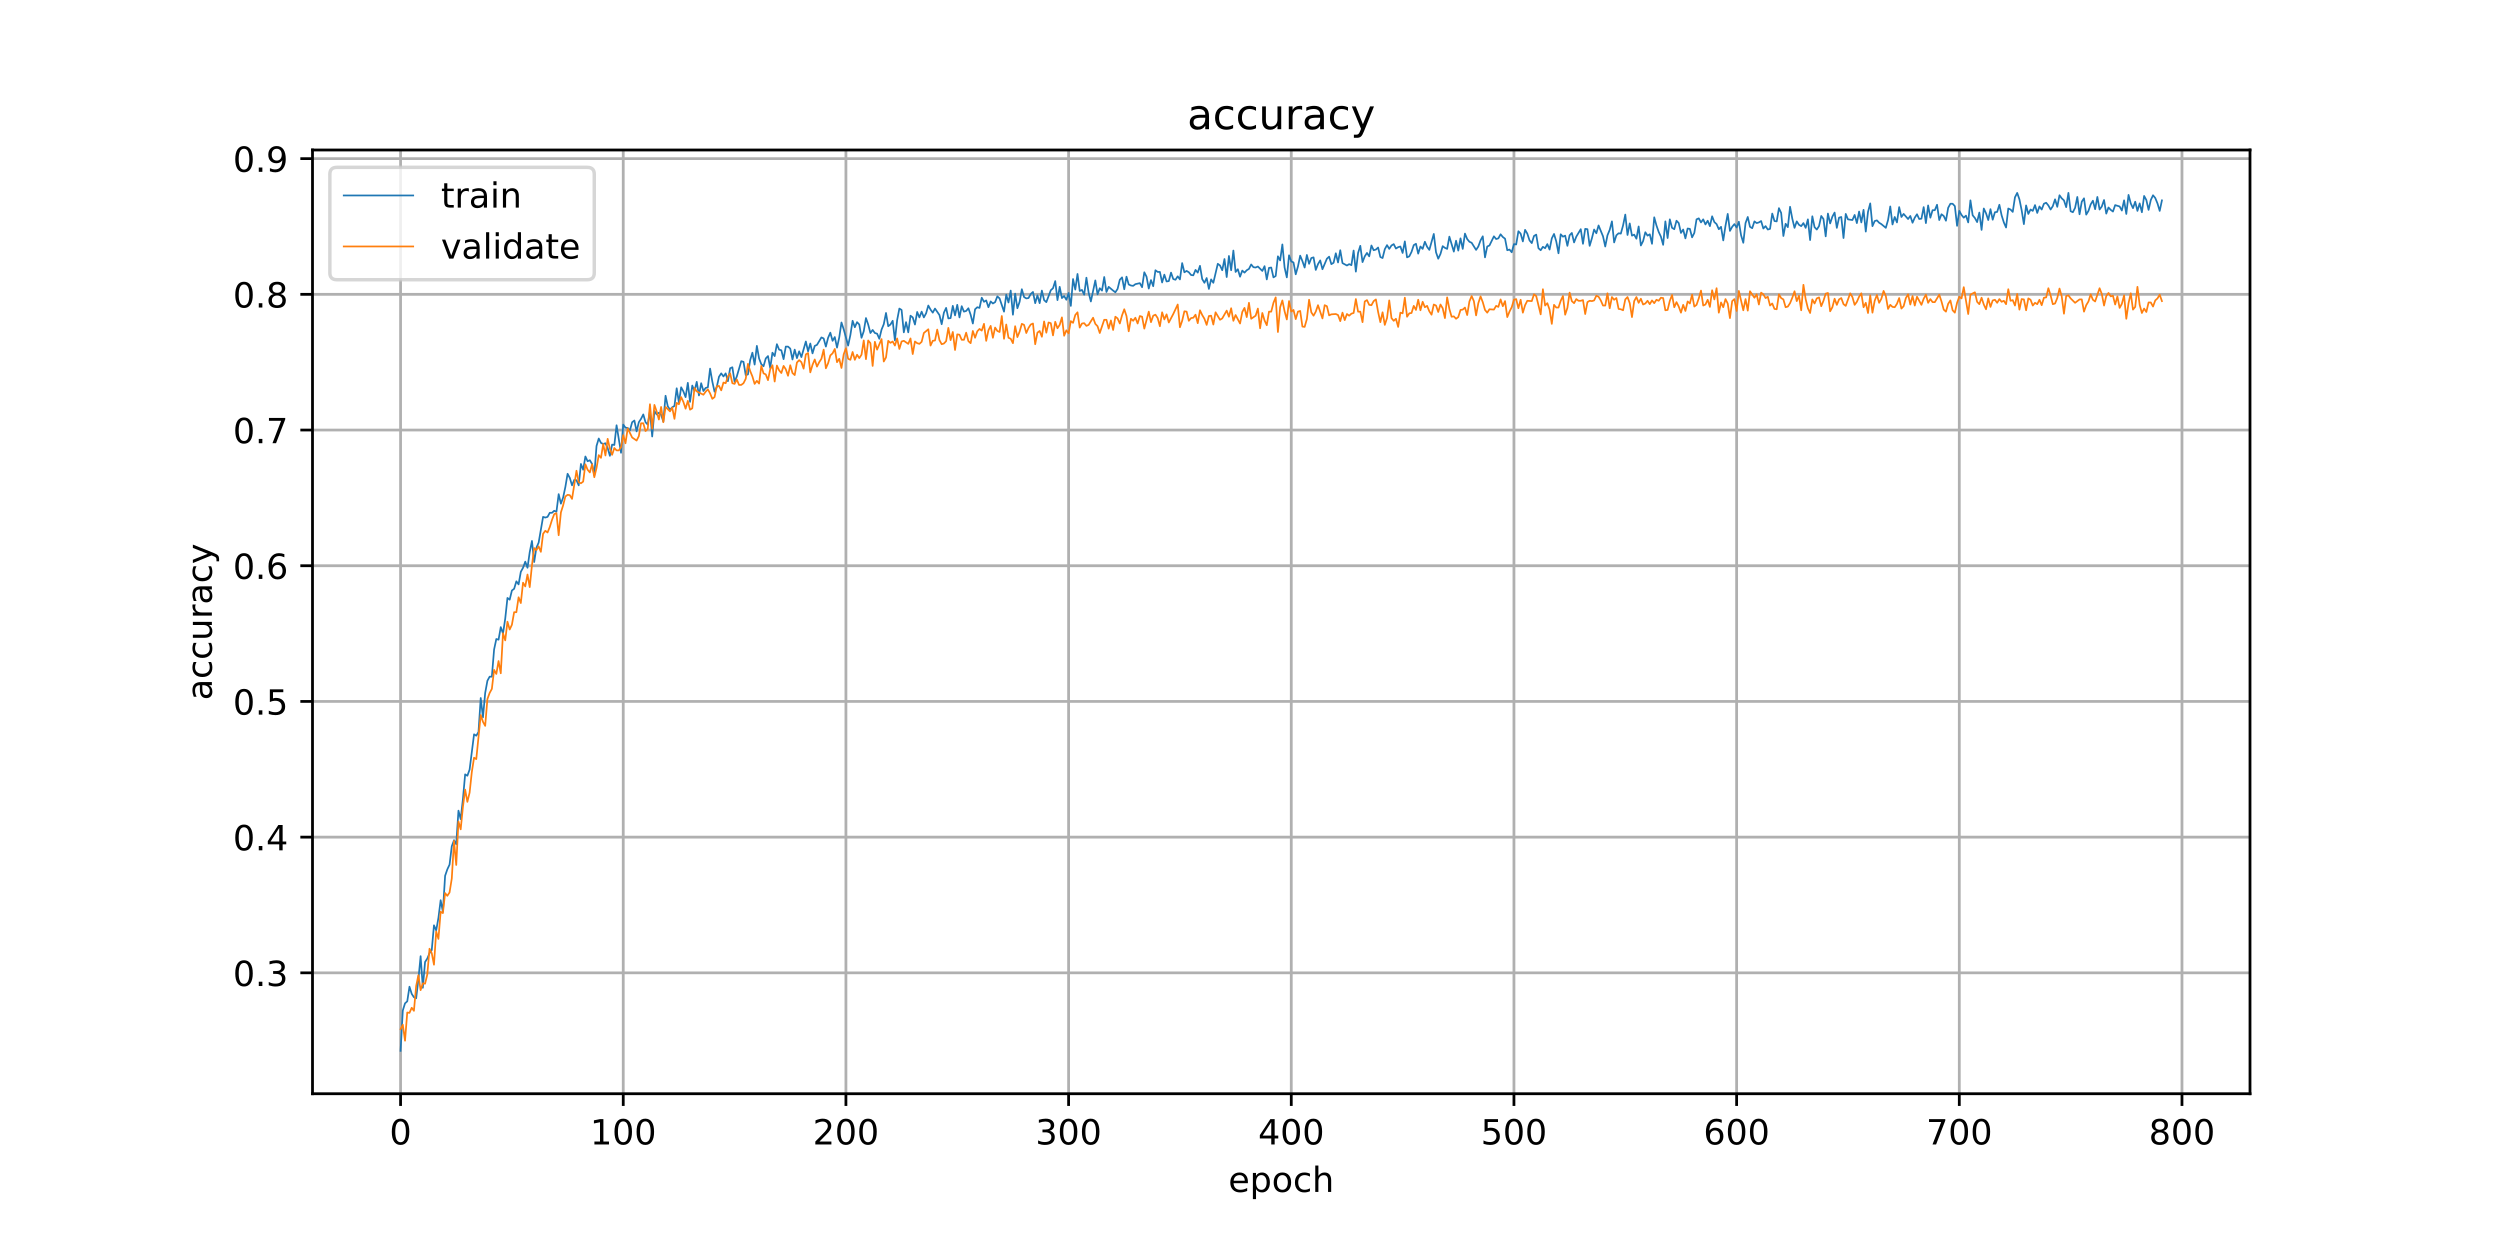 <?xml version="1.0" encoding="utf-8" standalone="no"?>
<!DOCTYPE svg PUBLIC "-//W3C//DTD SVG 1.1//EN"
  "http://www.w3.org/Graphics/SVG/1.1/DTD/svg11.dtd">
<!-- Created with matplotlib (https://matplotlib.org/) -->
<svg height="360pt" version="1.1" viewBox="0 0 720 360" width="720pt" xmlns="http://www.w3.org/2000/svg" xmlns:xlink="http://www.w3.org/1999/xlink">
 <defs>
  <style type="text/css">
*{stroke-linecap:butt;stroke-linejoin:round;}
  </style>
 </defs>
 <g id="figure_1">
  <g id="patch_1">
   <path d="M 0 360 
L 720 360 
L 720 0 
L 0 0 
z
" style="fill:#ffffff;"/>
  </g>
  <g id="axes_1">
   <g id="patch_2">
    <path d="M 90 315 
L 648 315 
L 648 43.2 
L 90 43.2 
z
" style="fill:#ffffff;"/>
   </g>
   <g id="matplotlib.axis_1">
    <g id="xtick_1">
     <g id="line2d_1">
      <path clip-path="url(#pdbae682cb2)" d="M 115.364 315 
L 115.364 43.2 
" style="fill:none;stroke:#b0b0b0;stroke-linecap:square;stroke-width:0.8;"/>
     </g>
     <g id="line2d_2">
      <defs>
       <path d="M 0 0 
L 0 3.5 
" id="m7dc20c7deb" style="stroke:#000000;stroke-width:0.8;"/>
      </defs>
      <g>
       <use style="stroke:#000000;stroke-width:0.8;" x="115.364" xlink:href="#m7dc20c7deb" y="315"/>
      </g>
     </g>
     <g id="text_1">
      <!-- 0 -->
      <defs>
       <path d="M 31.781 66.406 
Q 24.172 66.406 20.328 58.906 
Q 16.5 51.422 16.5 36.375 
Q 16.5 21.391 20.328 13.891 
Q 24.172 6.391 31.781 6.391 
Q 39.453 6.391 43.281 13.891 
Q 47.125 21.391 47.125 36.375 
Q 47.125 51.422 43.281 58.906 
Q 39.453 66.406 31.781 66.406 
z
M 31.781 74.219 
Q 44.047 74.219 50.516 64.516 
Q 56.984 54.828 56.984 36.375 
Q 56.984 17.969 50.516 8.266 
Q 44.047 -1.422 31.781 -1.422 
Q 19.531 -1.422 13.062 8.266 
Q 6.594 17.969 6.594 36.375 
Q 6.594 54.828 13.062 64.516 
Q 19.531 74.219 31.781 74.219 
z
" id="DejaVuSans-48"/>
      </defs>
      <g transform="translate(112.182 329.598)scale(0.1 -0.1)">
       <use xlink:href="#DejaVuSans-48"/>
      </g>
     </g>
    </g>
    <g id="xtick_2">
     <g id="line2d_3">
      <path clip-path="url(#pdbae682cb2)" d="M 179.494 315 
L 179.494 43.2 
" style="fill:none;stroke:#b0b0b0;stroke-linecap:square;stroke-width:0.8;"/>
     </g>
     <g id="line2d_4">
      <g>
       <use style="stroke:#000000;stroke-width:0.8;" x="179.494" xlink:href="#m7dc20c7deb" y="315"/>
      </g>
     </g>
     <g id="text_2">
      <!-- 100 -->
      <defs>
       <path d="M 12.406 8.297 
L 28.516 8.297 
L 28.516 63.922 
L 10.984 60.406 
L 10.984 69.391 
L 28.422 72.906 
L 38.281 72.906 
L 38.281 8.297 
L 54.391 8.297 
L 54.391 0 
L 12.406 0 
z
" id="DejaVuSans-49"/>
      </defs>
      <g transform="translate(169.95 329.598)scale(0.1 -0.1)">
       <use xlink:href="#DejaVuSans-49"/>
       <use x="63.623" xlink:href="#DejaVuSans-48"/>
       <use x="127.246" xlink:href="#DejaVuSans-48"/>
      </g>
     </g>
    </g>
    <g id="xtick_3">
     <g id="line2d_5">
      <path clip-path="url(#pdbae682cb2)" d="M 243.625 315 
L 243.625 43.2 
" style="fill:none;stroke:#b0b0b0;stroke-linecap:square;stroke-width:0.8;"/>
     </g>
     <g id="line2d_6">
      <g>
       <use style="stroke:#000000;stroke-width:0.8;" x="243.625" xlink:href="#m7dc20c7deb" y="315"/>
      </g>
     </g>
     <g id="text_3">
      <!-- 200 -->
      <defs>
       <path d="M 19.188 8.297 
L 53.609 8.297 
L 53.609 0 
L 7.328 0 
L 7.328 8.297 
Q 12.938 14.109 22.625 23.891 
Q 32.328 33.688 34.812 36.531 
Q 39.547 41.844 41.422 45.531 
Q 43.312 49.219 43.312 52.781 
Q 43.312 58.594 39.234 62.25 
Q 35.156 65.922 28.609 65.922 
Q 23.969 65.922 18.812 64.312 
Q 13.672 62.703 7.812 59.422 
L 7.812 69.391 
Q 13.766 71.781 18.938 73 
Q 24.125 74.219 28.422 74.219 
Q 39.75 74.219 46.484 68.547 
Q 53.219 62.891 53.219 53.422 
Q 53.219 48.922 51.531 44.891 
Q 49.859 40.875 45.406 35.406 
Q 44.188 33.984 37.641 27.219 
Q 31.109 20.453 19.188 8.297 
z
" id="DejaVuSans-50"/>
      </defs>
      <g transform="translate(234.081 329.598)scale(0.1 -0.1)">
       <use xlink:href="#DejaVuSans-50"/>
       <use x="63.623" xlink:href="#DejaVuSans-48"/>
       <use x="127.246" xlink:href="#DejaVuSans-48"/>
      </g>
     </g>
    </g>
    <g id="xtick_4">
     <g id="line2d_7">
      <path clip-path="url(#pdbae682cb2)" d="M 307.755 315 
L 307.755 43.2 
" style="fill:none;stroke:#b0b0b0;stroke-linecap:square;stroke-width:0.8;"/>
     </g>
     <g id="line2d_8">
      <g>
       <use style="stroke:#000000;stroke-width:0.8;" x="307.755" xlink:href="#m7dc20c7deb" y="315"/>
      </g>
     </g>
     <g id="text_4">
      <!-- 300 -->
      <defs>
       <path d="M 40.578 39.312 
Q 47.656 37.797 51.625 33 
Q 55.609 28.219 55.609 21.188 
Q 55.609 10.406 48.188 4.484 
Q 40.766 -1.422 27.094 -1.422 
Q 22.516 -1.422 17.656 -0.516 
Q 12.797 0.391 7.625 2.203 
L 7.625 11.719 
Q 11.719 9.328 16.594 8.109 
Q 21.484 6.891 26.812 6.891 
Q 36.078 6.891 40.938 10.547 
Q 45.797 14.203 45.797 21.188 
Q 45.797 27.641 41.281 31.266 
Q 36.766 34.906 28.719 34.906 
L 20.219 34.906 
L 20.219 43.016 
L 29.109 43.016 
Q 36.375 43.016 40.234 45.922 
Q 44.094 48.828 44.094 54.297 
Q 44.094 59.906 40.109 62.906 
Q 36.141 65.922 28.719 65.922 
Q 24.656 65.922 20.016 65.031 
Q 15.375 64.156 9.812 62.312 
L 9.812 71.094 
Q 15.438 72.656 20.344 73.438 
Q 25.25 74.219 29.594 74.219 
Q 40.828 74.219 47.359 69.109 
Q 53.906 64.016 53.906 55.328 
Q 53.906 49.266 50.438 45.094 
Q 46.969 40.922 40.578 39.312 
z
" id="DejaVuSans-51"/>
      </defs>
      <g transform="translate(298.212 329.598)scale(0.1 -0.1)">
       <use xlink:href="#DejaVuSans-51"/>
       <use x="63.623" xlink:href="#DejaVuSans-48"/>
       <use x="127.246" xlink:href="#DejaVuSans-48"/>
      </g>
     </g>
    </g>
    <g id="xtick_5">
     <g id="line2d_9">
      <path clip-path="url(#pdbae682cb2)" d="M 371.886 315 
L 371.886 43.2 
" style="fill:none;stroke:#b0b0b0;stroke-linecap:square;stroke-width:0.8;"/>
     </g>
     <g id="line2d_10">
      <g>
       <use style="stroke:#000000;stroke-width:0.8;" x="371.886" xlink:href="#m7dc20c7deb" y="315"/>
      </g>
     </g>
     <g id="text_5">
      <!-- 400 -->
      <defs>
       <path d="M 37.797 64.312 
L 12.891 25.391 
L 37.797 25.391 
z
M 35.203 72.906 
L 47.609 72.906 
L 47.609 25.391 
L 58.016 25.391 
L 58.016 17.188 
L 47.609 17.188 
L 47.609 0 
L 37.797 0 
L 37.797 17.188 
L 4.891 17.188 
L 4.891 26.703 
z
" id="DejaVuSans-52"/>
      </defs>
      <g transform="translate(362.342 329.598)scale(0.1 -0.1)">
       <use xlink:href="#DejaVuSans-52"/>
       <use x="63.623" xlink:href="#DejaVuSans-48"/>
       <use x="127.246" xlink:href="#DejaVuSans-48"/>
      </g>
     </g>
    </g>
    <g id="xtick_6">
     <g id="line2d_11">
      <path clip-path="url(#pdbae682cb2)" d="M 436.016 315 
L 436.016 43.2 
" style="fill:none;stroke:#b0b0b0;stroke-linecap:square;stroke-width:0.8;"/>
     </g>
     <g id="line2d_12">
      <g>
       <use style="stroke:#000000;stroke-width:0.8;" x="436.016" xlink:href="#m7dc20c7deb" y="315"/>
      </g>
     </g>
     <g id="text_6">
      <!-- 500 -->
      <defs>
       <path d="M 10.797 72.906 
L 49.516 72.906 
L 49.516 64.594 
L 19.828 64.594 
L 19.828 46.734 
Q 21.969 47.469 24.109 47.828 
Q 26.266 48.188 28.422 48.188 
Q 40.625 48.188 47.75 41.5 
Q 54.891 34.812 54.891 23.391 
Q 54.891 11.625 47.562 5.094 
Q 40.234 -1.422 26.906 -1.422 
Q 22.312 -1.422 17.547 -0.641 
Q 12.797 0.141 7.719 1.703 
L 7.719 11.625 
Q 12.109 9.234 16.797 8.062 
Q 21.484 6.891 26.703 6.891 
Q 35.156 6.891 40.078 11.328 
Q 45.016 15.766 45.016 23.391 
Q 45.016 31 40.078 35.438 
Q 35.156 39.891 26.703 39.891 
Q 22.75 39.891 18.812 39.016 
Q 14.891 38.141 10.797 36.281 
z
" id="DejaVuSans-53"/>
      </defs>
      <g transform="translate(426.473 329.598)scale(0.1 -0.1)">
       <use xlink:href="#DejaVuSans-53"/>
       <use x="63.623" xlink:href="#DejaVuSans-48"/>
       <use x="127.246" xlink:href="#DejaVuSans-48"/>
      </g>
     </g>
    </g>
    <g id="xtick_7">
     <g id="line2d_13">
      <path clip-path="url(#pdbae682cb2)" d="M 500.147 315 
L 500.147 43.2 
" style="fill:none;stroke:#b0b0b0;stroke-linecap:square;stroke-width:0.8;"/>
     </g>
     <g id="line2d_14">
      <g>
       <use style="stroke:#000000;stroke-width:0.8;" x="500.147" xlink:href="#m7dc20c7deb" y="315"/>
      </g>
     </g>
     <g id="text_7">
      <!-- 600 -->
      <defs>
       <path d="M 33.016 40.375 
Q 26.375 40.375 22.484 35.828 
Q 18.609 31.297 18.609 23.391 
Q 18.609 15.531 22.484 10.953 
Q 26.375 6.391 33.016 6.391 
Q 39.656 6.391 43.531 10.953 
Q 47.406 15.531 47.406 23.391 
Q 47.406 31.297 43.531 35.828 
Q 39.656 40.375 33.016 40.375 
z
M 52.594 71.297 
L 52.594 62.312 
Q 48.875 64.062 45.094 64.984 
Q 41.312 65.922 37.594 65.922 
Q 27.828 65.922 22.672 59.328 
Q 17.531 52.734 16.797 39.406 
Q 19.672 43.656 24.016 45.922 
Q 28.375 48.188 33.594 48.188 
Q 44.578 48.188 50.953 41.516 
Q 57.328 34.859 57.328 23.391 
Q 57.328 12.156 50.688 5.359 
Q 44.047 -1.422 33.016 -1.422 
Q 20.359 -1.422 13.672 8.266 
Q 6.984 17.969 6.984 36.375 
Q 6.984 53.656 15.188 63.938 
Q 23.391 74.219 37.203 74.219 
Q 40.922 74.219 44.703 73.484 
Q 48.484 72.75 52.594 71.297 
z
" id="DejaVuSans-54"/>
      </defs>
      <g transform="translate(490.603 329.598)scale(0.1 -0.1)">
       <use xlink:href="#DejaVuSans-54"/>
       <use x="63.623" xlink:href="#DejaVuSans-48"/>
       <use x="127.246" xlink:href="#DejaVuSans-48"/>
      </g>
     </g>
    </g>
    <g id="xtick_8">
     <g id="line2d_15">
      <path clip-path="url(#pdbae682cb2)" d="M 564.278 315 
L 564.278 43.2 
" style="fill:none;stroke:#b0b0b0;stroke-linecap:square;stroke-width:0.8;"/>
     </g>
     <g id="line2d_16">
      <g>
       <use style="stroke:#000000;stroke-width:0.8;" x="564.278" xlink:href="#m7dc20c7deb" y="315"/>
      </g>
     </g>
     <g id="text_8">
      <!-- 700 -->
      <defs>
       <path d="M 8.203 72.906 
L 55.078 72.906 
L 55.078 68.703 
L 28.609 0 
L 18.312 0 
L 43.219 64.594 
L 8.203 64.594 
z
" id="DejaVuSans-55"/>
      </defs>
      <g transform="translate(554.734 329.598)scale(0.1 -0.1)">
       <use xlink:href="#DejaVuSans-55"/>
       <use x="63.623" xlink:href="#DejaVuSans-48"/>
       <use x="127.246" xlink:href="#DejaVuSans-48"/>
      </g>
     </g>
    </g>
    <g id="xtick_9">
     <g id="line2d_17">
      <path clip-path="url(#pdbae682cb2)" d="M 628.408 315 
L 628.408 43.2 
" style="fill:none;stroke:#b0b0b0;stroke-linecap:square;stroke-width:0.8;"/>
     </g>
     <g id="line2d_18">
      <g>
       <use style="stroke:#000000;stroke-width:0.8;" x="628.408" xlink:href="#m7dc20c7deb" y="315"/>
      </g>
     </g>
     <g id="text_9">
      <!-- 800 -->
      <defs>
       <path d="M 31.781 34.625 
Q 24.75 34.625 20.719 30.859 
Q 16.703 27.094 16.703 20.516 
Q 16.703 13.922 20.719 10.156 
Q 24.75 6.391 31.781 6.391 
Q 38.812 6.391 42.859 10.172 
Q 46.922 13.969 46.922 20.516 
Q 46.922 27.094 42.891 30.859 
Q 38.875 34.625 31.781 34.625 
z
M 21.922 38.812 
Q 15.578 40.375 12.031 44.719 
Q 8.5 49.078 8.5 55.328 
Q 8.5 64.062 14.719 69.141 
Q 20.953 74.219 31.781 74.219 
Q 42.672 74.219 48.875 69.141 
Q 55.078 64.062 55.078 55.328 
Q 55.078 49.078 51.531 44.719 
Q 48 40.375 41.703 38.812 
Q 48.828 37.156 52.797 32.312 
Q 56.781 27.484 56.781 20.516 
Q 56.781 9.906 50.312 4.234 
Q 43.844 -1.422 31.781 -1.422 
Q 19.734 -1.422 13.25 4.234 
Q 6.781 9.906 6.781 20.516 
Q 6.781 27.484 10.781 32.312 
Q 14.797 37.156 21.922 38.812 
z
M 18.312 54.391 
Q 18.312 48.734 21.844 45.562 
Q 25.391 42.391 31.781 42.391 
Q 38.141 42.391 41.719 45.562 
Q 45.312 48.734 45.312 54.391 
Q 45.312 60.062 41.719 63.234 
Q 38.141 66.406 31.781 66.406 
Q 25.391 66.406 21.844 63.234 
Q 18.312 60.062 18.312 54.391 
z
" id="DejaVuSans-56"/>
      </defs>
      <g transform="translate(618.864 329.598)scale(0.1 -0.1)">
       <use xlink:href="#DejaVuSans-56"/>
       <use x="63.623" xlink:href="#DejaVuSans-48"/>
       <use x="127.246" xlink:href="#DejaVuSans-48"/>
      </g>
     </g>
    </g>
    <g id="text_10">
     <!-- epoch -->
     <defs>
      <path d="M 56.203 29.594 
L 56.203 25.203 
L 14.891 25.203 
Q 15.484 15.922 20.484 11.062 
Q 25.484 6.203 34.422 6.203 
Q 39.594 6.203 44.453 7.469 
Q 49.312 8.734 54.109 11.281 
L 54.109 2.781 
Q 49.266 0.734 44.188 -0.344 
Q 39.109 -1.422 33.891 -1.422 
Q 20.797 -1.422 13.156 6.188 
Q 5.516 13.812 5.516 26.812 
Q 5.516 40.234 12.766 48.109 
Q 20.016 56 32.328 56 
Q 43.359 56 49.781 48.891 
Q 56.203 41.797 56.203 29.594 
z
M 47.219 32.234 
Q 47.125 39.594 43.094 43.984 
Q 39.062 48.391 32.422 48.391 
Q 24.906 48.391 20.391 44.141 
Q 15.875 39.891 15.188 32.172 
z
" id="DejaVuSans-101"/>
      <path d="M 18.109 8.203 
L 18.109 -20.797 
L 9.078 -20.797 
L 9.078 54.688 
L 18.109 54.688 
L 18.109 46.391 
Q 20.953 51.266 25.266 53.625 
Q 29.594 56 35.594 56 
Q 45.562 56 51.781 48.094 
Q 58.016 40.188 58.016 27.297 
Q 58.016 14.406 51.781 6.484 
Q 45.562 -1.422 35.594 -1.422 
Q 29.594 -1.422 25.266 0.953 
Q 20.953 3.328 18.109 8.203 
z
M 48.688 27.297 
Q 48.688 37.203 44.609 42.844 
Q 40.531 48.484 33.406 48.484 
Q 26.266 48.484 22.188 42.844 
Q 18.109 37.203 18.109 27.297 
Q 18.109 17.391 22.188 11.75 
Q 26.266 6.109 33.406 6.109 
Q 40.531 6.109 44.609 11.75 
Q 48.688 17.391 48.688 27.297 
z
" id="DejaVuSans-112"/>
      <path d="M 30.609 48.391 
Q 23.391 48.391 19.188 42.75 
Q 14.984 37.109 14.984 27.297 
Q 14.984 17.484 19.156 11.844 
Q 23.344 6.203 30.609 6.203 
Q 37.797 6.203 41.984 11.859 
Q 46.188 17.531 46.188 27.297 
Q 46.188 37.016 41.984 42.703 
Q 37.797 48.391 30.609 48.391 
z
M 30.609 56 
Q 42.328 56 49.016 48.375 
Q 55.719 40.766 55.719 27.297 
Q 55.719 13.875 49.016 6.219 
Q 42.328 -1.422 30.609 -1.422 
Q 18.844 -1.422 12.172 6.219 
Q 5.516 13.875 5.516 27.297 
Q 5.516 40.766 12.172 48.375 
Q 18.844 56 30.609 56 
z
" id="DejaVuSans-111"/>
      <path d="M 48.781 52.594 
L 48.781 44.188 
Q 44.969 46.297 41.141 47.344 
Q 37.312 48.391 33.406 48.391 
Q 24.656 48.391 19.812 42.844 
Q 14.984 37.312 14.984 27.297 
Q 14.984 17.281 19.812 11.734 
Q 24.656 6.203 33.406 6.203 
Q 37.312 6.203 41.141 7.25 
Q 44.969 8.297 48.781 10.406 
L 48.781 2.094 
Q 45.016 0.344 40.984 -0.531 
Q 36.969 -1.422 32.422 -1.422 
Q 20.062 -1.422 12.781 6.344 
Q 5.516 14.109 5.516 27.297 
Q 5.516 40.672 12.859 48.328 
Q 20.219 56 33.016 56 
Q 37.156 56 41.109 55.141 
Q 45.062 54.297 48.781 52.594 
z
" id="DejaVuSans-99"/>
      <path d="M 54.891 33.016 
L 54.891 0 
L 45.906 0 
L 45.906 32.719 
Q 45.906 40.484 42.875 44.328 
Q 39.844 48.188 33.797 48.188 
Q 26.516 48.188 22.312 43.547 
Q 18.109 38.922 18.109 30.906 
L 18.109 0 
L 9.078 0 
L 9.078 75.984 
L 18.109 75.984 
L 18.109 46.188 
Q 21.344 51.125 25.703 53.562 
Q 30.078 56 35.797 56 
Q 45.219 56 50.047 50.172 
Q 54.891 44.344 54.891 33.016 
z
" id="DejaVuSans-104"/>
     </defs>
     <g transform="translate(353.772 343.277)scale(0.1 -0.1)">
      <use xlink:href="#DejaVuSans-101"/>
      <use x="61.523" xlink:href="#DejaVuSans-112"/>
      <use x="125" xlink:href="#DejaVuSans-111"/>
      <use x="186.182" xlink:href="#DejaVuSans-99"/>
      <use x="241.162" xlink:href="#DejaVuSans-104"/>
     </g>
    </g>
   </g>
   <g id="matplotlib.axis_2">
    <g id="ytick_1">
     <g id="line2d_19">
      <path clip-path="url(#pdbae682cb2)" d="M 90 280.174 
L 648 280.174 
" style="fill:none;stroke:#b0b0b0;stroke-linecap:square;stroke-width:0.8;"/>
     </g>
     <g id="line2d_20">
      <defs>
       <path d="M 0 0 
L -3.5 0 
" id="mf77e3cfed0" style="stroke:#000000;stroke-width:0.8;"/>
      </defs>
      <g>
       <use style="stroke:#000000;stroke-width:0.8;" x="90" xlink:href="#mf77e3cfed0" y="280.174"/>
      </g>
     </g>
     <g id="text_11">
      <!-- 0.3 -->
      <defs>
       <path d="M 10.688 12.406 
L 21 12.406 
L 21 0 
L 10.688 0 
z
" id="DejaVuSans-46"/>
      </defs>
      <g transform="translate(67.097 283.973)scale(0.1 -0.1)">
       <use xlink:href="#DejaVuSans-48"/>
       <use x="63.623" xlink:href="#DejaVuSans-46"/>
       <use x="95.41" xlink:href="#DejaVuSans-51"/>
      </g>
     </g>
    </g>
    <g id="ytick_2">
     <g id="line2d_21">
      <path clip-path="url(#pdbae682cb2)" d="M 90 241.093 
L 648 241.093 
" style="fill:none;stroke:#b0b0b0;stroke-linecap:square;stroke-width:0.8;"/>
     </g>
     <g id="line2d_22">
      <g>
       <use style="stroke:#000000;stroke-width:0.8;" x="90" xlink:href="#mf77e3cfed0" y="241.093"/>
      </g>
     </g>
     <g id="text_12">
      <!-- 0.4 -->
      <g transform="translate(67.097 244.892)scale(0.1 -0.1)">
       <use xlink:href="#DejaVuSans-48"/>
       <use x="63.623" xlink:href="#DejaVuSans-46"/>
       <use x="95.41" xlink:href="#DejaVuSans-52"/>
      </g>
     </g>
    </g>
    <g id="ytick_3">
     <g id="line2d_23">
      <path clip-path="url(#pdbae682cb2)" d="M 90 202.011 
L 648 202.011 
" style="fill:none;stroke:#b0b0b0;stroke-linecap:square;stroke-width:0.8;"/>
     </g>
     <g id="line2d_24">
      <g>
       <use style="stroke:#000000;stroke-width:0.8;" x="90" xlink:href="#mf77e3cfed0" y="202.011"/>
      </g>
     </g>
     <g id="text_13">
      <!-- 0.5 -->
      <g transform="translate(67.097 205.811)scale(0.1 -0.1)">
       <use xlink:href="#DejaVuSans-48"/>
       <use x="63.623" xlink:href="#DejaVuSans-46"/>
       <use x="95.41" xlink:href="#DejaVuSans-53"/>
      </g>
     </g>
    </g>
    <g id="ytick_4">
     <g id="line2d_25">
      <path clip-path="url(#pdbae682cb2)" d="M 90 162.93 
L 648 162.93 
" style="fill:none;stroke:#b0b0b0;stroke-linecap:square;stroke-width:0.8;"/>
     </g>
     <g id="line2d_26">
      <g>
       <use style="stroke:#000000;stroke-width:0.8;" x="90" xlink:href="#mf77e3cfed0" y="162.93"/>
      </g>
     </g>
     <g id="text_14">
      <!-- 0.6 -->
      <g transform="translate(67.097 166.729)scale(0.1 -0.1)">
       <use xlink:href="#DejaVuSans-48"/>
       <use x="63.623" xlink:href="#DejaVuSans-46"/>
       <use x="95.41" xlink:href="#DejaVuSans-54"/>
      </g>
     </g>
    </g>
    <g id="ytick_5">
     <g id="line2d_27">
      <path clip-path="url(#pdbae682cb2)" d="M 90 123.849 
L 648 123.849 
" style="fill:none;stroke:#b0b0b0;stroke-linecap:square;stroke-width:0.8;"/>
     </g>
     <g id="line2d_28">
      <g>
       <use style="stroke:#000000;stroke-width:0.8;" x="90" xlink:href="#mf77e3cfed0" y="123.849"/>
      </g>
     </g>
     <g id="text_15">
      <!-- 0.7 -->
      <g transform="translate(67.097 127.648)scale(0.1 -0.1)">
       <use xlink:href="#DejaVuSans-48"/>
       <use x="63.623" xlink:href="#DejaVuSans-46"/>
       <use x="95.41" xlink:href="#DejaVuSans-55"/>
      </g>
     </g>
    </g>
    <g id="ytick_6">
     <g id="line2d_29">
      <path clip-path="url(#pdbae682cb2)" d="M 90 84.768 
L 648 84.768 
" style="fill:none;stroke:#b0b0b0;stroke-linecap:square;stroke-width:0.8;"/>
     </g>
     <g id="line2d_30">
      <g>
       <use style="stroke:#000000;stroke-width:0.8;" x="90" xlink:href="#mf77e3cfed0" y="84.768"/>
      </g>
     </g>
     <g id="text_16">
      <!-- 0.8 -->
      <g transform="translate(67.097 88.567)scale(0.1 -0.1)">
       <use xlink:href="#DejaVuSans-48"/>
       <use x="63.623" xlink:href="#DejaVuSans-46"/>
       <use x="95.41" xlink:href="#DejaVuSans-56"/>
      </g>
     </g>
    </g>
    <g id="ytick_7">
     <g id="line2d_31">
      <path clip-path="url(#pdbae682cb2)" d="M 90 45.687 
L 648 45.687 
" style="fill:none;stroke:#b0b0b0;stroke-linecap:square;stroke-width:0.8;"/>
     </g>
     <g id="line2d_32">
      <g>
       <use style="stroke:#000000;stroke-width:0.8;" x="90" xlink:href="#mf77e3cfed0" y="45.687"/>
      </g>
     </g>
     <g id="text_17">
      <!-- 0.9 -->
      <defs>
       <path d="M 10.984 1.516 
L 10.984 10.5 
Q 14.703 8.734 18.5 7.812 
Q 22.312 6.891 25.984 6.891 
Q 35.75 6.891 40.891 13.453 
Q 46.047 20.016 46.781 33.406 
Q 43.953 29.203 39.594 26.953 
Q 35.25 24.703 29.984 24.703 
Q 19.047 24.703 12.672 31.312 
Q 6.297 37.938 6.297 49.422 
Q 6.297 60.641 12.938 67.422 
Q 19.578 74.219 30.609 74.219 
Q 43.266 74.219 49.922 64.516 
Q 56.594 54.828 56.594 36.375 
Q 56.594 19.141 48.406 8.859 
Q 40.234 -1.422 26.422 -1.422 
Q 22.703 -1.422 18.891 -0.688 
Q 15.094 0.047 10.984 1.516 
z
M 30.609 32.422 
Q 37.25 32.422 41.125 36.953 
Q 45.016 41.5 45.016 49.422 
Q 45.016 57.281 41.125 61.844 
Q 37.25 66.406 30.609 66.406 
Q 23.969 66.406 20.094 61.844 
Q 16.219 57.281 16.219 49.422 
Q 16.219 41.5 20.094 36.953 
Q 23.969 32.422 30.609 32.422 
z
" id="DejaVuSans-57"/>
      </defs>
      <g transform="translate(67.097 49.486)scale(0.1 -0.1)">
       <use xlink:href="#DejaVuSans-48"/>
       <use x="63.623" xlink:href="#DejaVuSans-46"/>
       <use x="95.41" xlink:href="#DejaVuSans-57"/>
      </g>
     </g>
    </g>
    <g id="text_18">
     <!-- accuracy -->
     <defs>
      <path d="M 34.281 27.484 
Q 23.391 27.484 19.188 25 
Q 14.984 22.516 14.984 16.5 
Q 14.984 11.719 18.141 8.906 
Q 21.297 6.109 26.703 6.109 
Q 34.188 6.109 38.703 11.406 
Q 43.219 16.703 43.219 25.484 
L 43.219 27.484 
z
M 52.203 31.203 
L 52.203 0 
L 43.219 0 
L 43.219 8.297 
Q 40.141 3.328 35.547 0.953 
Q 30.953 -1.422 24.312 -1.422 
Q 15.922 -1.422 10.953 3.297 
Q 6 8.016 6 15.922 
Q 6 25.141 12.172 29.828 
Q 18.359 34.516 30.609 34.516 
L 43.219 34.516 
L 43.219 35.406 
Q 43.219 41.609 39.141 45 
Q 35.062 48.391 27.688 48.391 
Q 23 48.391 18.547 47.266 
Q 14.109 46.141 10.016 43.891 
L 10.016 52.203 
Q 14.938 54.109 19.578 55.047 
Q 24.219 56 28.609 56 
Q 40.484 56 46.344 49.844 
Q 52.203 43.703 52.203 31.203 
z
" id="DejaVuSans-97"/>
      <path d="M 8.5 21.578 
L 8.5 54.688 
L 17.484 54.688 
L 17.484 21.922 
Q 17.484 14.156 20.5 10.266 
Q 23.531 6.391 29.594 6.391 
Q 36.859 6.391 41.078 11.031 
Q 45.312 15.672 45.312 23.688 
L 45.312 54.688 
L 54.297 54.688 
L 54.297 0 
L 45.312 0 
L 45.312 8.406 
Q 42.047 3.422 37.719 1 
Q 33.406 -1.422 27.688 -1.422 
Q 18.266 -1.422 13.375 4.438 
Q 8.5 10.297 8.5 21.578 
z
M 31.109 56 
z
" id="DejaVuSans-117"/>
      <path d="M 41.109 46.297 
Q 39.594 47.172 37.812 47.578 
Q 36.031 48 33.891 48 
Q 26.266 48 22.188 43.047 
Q 18.109 38.094 18.109 28.812 
L 18.109 0 
L 9.078 0 
L 9.078 54.688 
L 18.109 54.688 
L 18.109 46.188 
Q 20.953 51.172 25.484 53.578 
Q 30.031 56 36.531 56 
Q 37.453 56 38.578 55.875 
Q 39.703 55.766 41.062 55.516 
z
" id="DejaVuSans-114"/>
      <path d="M 32.172 -5.078 
Q 28.375 -14.844 24.75 -17.812 
Q 21.141 -20.797 15.094 -20.797 
L 7.906 -20.797 
L 7.906 -13.281 
L 13.188 -13.281 
Q 16.891 -13.281 18.938 -11.516 
Q 21 -9.766 23.484 -3.219 
L 25.094 0.875 
L 2.984 54.688 
L 12.5 54.688 
L 29.594 11.922 
L 46.688 54.688 
L 56.203 54.688 
z
" id="DejaVuSans-121"/>
     </defs>
     <g transform="translate(61.017 201.659)rotate(-90)scale(0.1 -0.1)">
      <use xlink:href="#DejaVuSans-97"/>
      <use x="61.279" xlink:href="#DejaVuSans-99"/>
      <use x="116.26" xlink:href="#DejaVuSans-99"/>
      <use x="171.24" xlink:href="#DejaVuSans-117"/>
      <use x="234.619" xlink:href="#DejaVuSans-114"/>
      <use x="275.732" xlink:href="#DejaVuSans-97"/>
      <use x="337.012" xlink:href="#DejaVuSans-99"/>
      <use x="391.992" xlink:href="#DejaVuSans-121"/>
     </g>
    </g>
   </g>
   <g id="line2d_33">
    <path clip-path="url(#pdbae682cb2)" d="M 115.364 302.645 
L 116.005 291.019 
L 116.646 288.967 
L 117.288 288.381 
L 117.929 284.18 
L 118.57 286.231 
L 119.211 287.208 
L 119.853 287.501 
L 120.494 282.128 
L 121.135 275.386 
L 121.777 284.473 
L 122.418 277.047 
L 123.059 276.07 
L 123.701 274.507 
L 124.342 273.628 
L 124.983 266.495 
L 125.625 267.961 
L 126.266 264.346 
L 126.907 259.265 
L 127.548 262.587 
L 128.19 252.231 
L 128.831 250.374 
L 129.472 249.007 
L 130.114 243.731 
L 130.755 241.972 
L 131.396 243.144 
L 132.038 233.472 
L 132.679 235.914 
L 133.32 230.15 
L 133.961 223.018 
L 134.603 223.408 
L 135.244 221.65 
L 136.527 211.489 
L 137.168 211.879 
L 137.809 210.805 
L 138.451 201.034 
L 139.092 206.603 
L 139.733 199.569 
L 140.375 196.051 
L 141.016 194.879 
L 141.657 194.879 
L 142.298 187.063 
L 142.94 184.034 
L 143.581 184.229 
L 144.222 180.614 
L 144.864 182.471 
L 145.505 178.172 
L 146.146 172.212 
L 146.788 172.7 
L 147.429 170.062 
L 148.07 169.574 
L 148.712 167.424 
L 149.353 168.304 
L 149.994 164.689 
L 150.635 163.516 
L 151.277 161.758 
L 151.918 163.516 
L 152.559 159.022 
L 153.201 155.798 
L 153.842 161.855 
L 154.483 157.752 
L 155.125 156.286 
L 156.407 148.861 
L 157.048 149.056 
L 157.69 148.861 
L 158.331 147.688 
L 158.972 147.688 
L 159.614 147.102 
L 160.255 147.395 
L 160.896 142.315 
L 161.538 145.051 
L 162.179 143.292 
L 162.82 140.263 
L 163.462 136.453 
L 164.103 137.625 
L 164.744 139.775 
L 165.385 138.211 
L 166.027 138.309 
L 166.668 139.775 
L 167.309 133.619 
L 167.951 135.28 
L 168.592 131.47 
L 169.233 132.838 
L 169.875 132.545 
L 170.516 133.619 
L 171.157 136.843 
L 171.799 128.441 
L 172.44 126.292 
L 173.081 127.562 
L 173.722 127.855 
L 174.364 127.659 
L 175.005 129.027 
L 175.646 131.274 
L 176.288 128.05 
L 176.929 128.148 
L 177.57 122.481 
L 178.853 130.395 
L 179.494 122.286 
L 180.136 123.165 
L 180.777 123.263 
L 181.418 123.947 
L 182.059 121.602 
L 182.701 121.113 
L 183.342 124.24 
L 183.983 121.602 
L 184.625 120.625 
L 185.266 119.355 
L 185.907 121.602 
L 186.549 122.286 
L 187.19 118.378 
L 187.831 125.705 
L 188.472 118.378 
L 189.114 119.355 
L 189.755 118.866 
L 190.396 119.452 
L 191.038 121.406 
L 191.679 113.981 
L 192.32 117.01 
L 192.962 117.987 
L 193.603 117.303 
L 194.244 116.912 
L 194.886 111.831 
L 195.527 115.935 
L 196.168 111.538 
L 196.809 112.711 
L 197.451 114.372 
L 198.092 110.268 
L 198.733 115.74 
L 199.375 111.05 
L 200.016 112.613 
L 200.657 109.975 
L 201.299 113.883 
L 201.94 110.366 
L 202.581 112.613 
L 203.223 111.734 
L 203.864 111.538 
L 204.505 106.165 
L 205.146 109.877 
L 205.788 112.809 
L 206.429 111.441 
L 207.07 108.51 
L 207.712 107.533 
L 208.353 108.412 
L 208.994 107.533 
L 209.636 109.78 
L 210.277 106.067 
L 210.918 105.774 
L 211.559 109.975 
L 212.201 108.412 
L 213.483 104.015 
L 214.125 104.211 
L 214.766 108.021 
L 215.407 107.826 
L 216.049 103.722 
L 216.69 101.573 
L 217.331 104.992 
L 217.973 99.619 
L 218.614 103.234 
L 219.255 104.895 
L 219.896 105.481 
L 220.538 103.234 
L 221.179 102.55 
L 221.82 105.969 
L 222.462 101.573 
L 223.103 102.55 
L 223.744 99.13 
L 224.386 100.693 
L 225.027 100.889 
L 225.668 103.429 
L 226.31 99.814 
L 226.951 99.814 
L 227.592 100.4 
L 228.233 103.527 
L 228.875 100.693 
L 229.516 103.136 
L 230.157 101.182 
L 230.799 102.843 
L 232.081 98.348 
L 232.723 101.182 
L 233.364 98.935 
L 234.005 101.768 
L 234.646 99.619 
L 235.288 99.325 
L 236.57 97.176 
L 237.212 97.469 
L 237.853 99.814 
L 238.494 97.274 
L 239.136 95.808 
L 239.777 98.153 
L 240.418 97.078 
L 241.06 100.107 
L 241.701 97.176 
L 242.342 92.877 
L 242.983 94.831 
L 244.266 99.521 
L 244.907 96.492 
L 245.549 92.389 
L 246.19 94.245 
L 246.831 92.779 
L 247.473 93.463 
L 248.114 97.274 
L 248.755 95.417 
L 249.397 91.607 
L 250.038 93.463 
L 250.679 95.906 
L 251.32 95.027 
L 251.962 95.906 
L 252.603 96.101 
L 253.244 97.567 
L 253.886 94.929 
L 254.527 93.366 
L 255.168 90.141 
L 255.81 93.952 
L 256.451 93.463 
L 257.092 92.389 
L 257.733 98.055 
L 258.375 92.193 
L 259.016 88.871 
L 259.657 89.262 
L 260.299 95.71 
L 260.94 92.779 
L 261.581 95.71 
L 262.223 90.923 
L 262.864 91.412 
L 263.505 93.463 
L 264.147 89.848 
L 264.788 91.412 
L 265.429 89.751 
L 266.07 91.412 
L 266.712 90.239 
L 267.353 87.992 
L 267.994 89.164 
L 268.636 90.044 
L 269.277 88.871 
L 270.56 90.728 
L 271.201 93.366 
L 271.842 90.044 
L 272.484 88.676 
L 273.125 91.705 
L 273.766 91.607 
L 274.407 88.09 
L 275.049 90.825 
L 275.69 87.797 
L 276.331 91.412 
L 276.973 88.187 
L 277.614 89.751 
L 278.255 89.555 
L 278.897 88.774 
L 279.538 90.63 
L 280.179 93.17 
L 280.82 89.067 
L 281.462 88.48 
L 282.103 88.676 
L 282.744 85.745 
L 283.386 86.917 
L 284.027 86.526 
L 284.668 88.48 
L 285.31 86.82 
L 285.951 87.406 
L 286.592 87.015 
L 287.234 85.354 
L 287.875 85.94 
L 289.157 89.751 
L 289.799 84.865 
L 290.44 87.113 
L 291.081 83.693 
L 291.723 90.63 
L 292.364 84.572 
L 293.005 88.774 
L 293.647 86.917 
L 294.288 83.302 
L 294.929 85.549 
L 295.571 85.94 
L 296.212 85.842 
L 296.853 84.67 
L 297.494 84.084 
L 298.136 87.308 
L 298.777 85.061 
L 299.418 87.308 
L 300.06 83.693 
L 300.701 86.429 
L 301.342 87.015 
L 302.625 83.595 
L 303.266 83.009 
L 303.907 80.957 
L 304.549 86.429 
L 305.19 82.618 
L 305.831 85.842 
L 306.473 85.256 
L 307.114 86.331 
L 307.755 84.377 
L 308.397 88.09 
L 309.038 80.371 
L 309.679 83.4 
L 310.321 78.906 
L 310.962 83.791 
L 311.603 83.498 
L 312.244 84.865 
L 312.886 79.98 
L 313.527 84.279 
L 314.168 86.82 
L 315.451 80.762 
L 316.092 84.768 
L 316.734 83.009 
L 317.375 83.693 
L 318.016 79.785 
L 318.658 84.084 
L 319.299 82.618 
L 320.581 83.693 
L 321.223 84.182 
L 321.864 83.204 
L 322.505 80.567 
L 323.147 79.883 
L 323.788 83.302 
L 324.429 79.687 
L 325.071 81.934 
L 325.712 82.227 
L 326.353 82.325 
L 326.994 81.837 
L 328.277 81.544 
L 328.918 82.716 
L 329.56 78.417 
L 330.201 79.687 
L 330.842 83.107 
L 331.484 80.664 
L 332.125 82.423 
L 332.766 77.831 
L 333.408 78.319 
L 334.049 78.319 
L 334.69 81.348 
L 335.331 79.101 
L 335.973 81.055 
L 336.614 80.957 
L 337.255 78.515 
L 337.897 80.371 
L 338.538 80.567 
L 339.179 79.589 
L 339.821 80.469 
L 340.462 75.779 
L 341.103 78.417 
L 341.745 78.026 
L 342.386 78.417 
L 343.027 79.199 
L 343.668 79.296 
L 344.31 77.733 
L 344.951 78.515 
L 345.592 76.561 
L 346.234 80.371 
L 346.875 81.446 
L 347.516 80.078 
L 348.158 83.204 
L 348.799 80.469 
L 349.44 81.446 
L 350.723 75.974 
L 351.364 76.463 
L 352.005 77.831 
L 352.647 74.607 
L 353.288 79.785 
L 353.929 73.727 
L 354.571 77.831 
L 355.212 72.164 
L 355.853 78.319 
L 356.495 77.538 
L 357.136 79.687 
L 357.777 77.929 
L 358.418 78.515 
L 359.06 77.831 
L 359.701 77.44 
L 360.342 76.17 
L 360.984 76.952 
L 361.625 77.049 
L 362.266 76.756 
L 363.549 78.026 
L 364.19 76.658 
L 364.832 80.469 
L 365.473 77.147 
L 366.114 77.049 
L 366.755 79.883 
L 367.397 79.492 
L 368.038 73.825 
L 368.679 74.997 
L 369.321 70.405 
L 369.962 77.049 
L 370.603 79.883 
L 371.245 73.532 
L 371.886 75.291 
L 372.527 75.584 
L 373.168 79.003 
L 373.81 76.756 
L 374.451 73.63 
L 375.092 75.193 
L 375.734 77.049 
L 376.375 73.434 
L 377.016 75.974 
L 377.658 74.314 
L 378.299 74.118 
L 378.94 77.733 
L 379.582 76.072 
L 380.223 74.997 
L 380.864 77.538 
L 382.147 74.509 
L 382.788 73.923 
L 383.429 76.072 
L 384.071 75.681 
L 384.712 72.946 
L 385.353 75.584 
L 385.995 72.066 
L 386.636 75.779 
L 387.919 76.463 
L 388.56 76.072 
L 389.201 76.365 
L 389.842 72.164 
L 390.484 78.222 
L 391.125 72.848 
L 391.766 70.796 
L 392.408 75.486 
L 393.049 73.825 
L 393.69 72.848 
L 394.332 73.825 
L 394.973 70.699 
L 395.614 72.066 
L 396.255 71.871 
L 396.897 71.285 
L 397.538 74.02 
L 398.179 74.314 
L 398.821 71.773 
L 399.462 70.601 
L 400.103 71.676 
L 400.745 70.699 
L 401.386 70.308 
L 402.027 71.578 
L 402.669 71.187 
L 403.31 70.992 
L 403.951 72.848 
L 404.592 69.526 
L 405.234 74.118 
L 405.875 73.825 
L 406.516 72.555 
L 407.158 70.601 
L 407.799 70.21 
L 408.44 73.043 
L 409.082 70.992 
L 409.723 71.676 
L 410.364 69.624 
L 411.006 71.089 
L 411.647 71.969 
L 412.929 67.377 
L 413.571 72.653 
L 414.212 74.509 
L 414.853 73.141 
L 415.495 70.894 
L 416.136 71.382 
L 416.777 71.676 
L 417.419 68.158 
L 418.701 72.457 
L 419.342 69.331 
L 419.984 72.164 
L 420.625 68.647 
L 421.266 71.676 
L 421.908 67.279 
L 422.549 68.842 
L 423.19 69.624 
L 423.832 69.917 
L 425.114 71.969 
L 425.756 70.992 
L 426.397 69.233 
L 427.038 68.061 
L 427.679 74.118 
L 428.321 70.992 
L 428.962 70.699 
L 430.245 68.061 
L 430.886 68.842 
L 431.527 68.647 
L 432.169 67.474 
L 432.81 68.256 
L 433.451 68.744 
L 434.093 72.066 
L 434.734 71.871 
L 435.375 72.653 
L 436.016 70.308 
L 436.658 70.405 
L 437.299 66.595 
L 437.94 67.279 
L 438.582 69.526 
L 439.223 66.204 
L 439.864 67.279 
L 440.506 69.233 
L 441.147 70.015 
L 441.788 67.963 
L 442.429 67.572 
L 443.071 71.48 
L 443.712 72.066 
L 444.353 71.089 
L 444.995 71.48 
L 445.636 70.308 
L 446.277 71.871 
L 446.919 68.647 
L 447.56 67.377 
L 448.201 69.526 
L 448.843 72.946 
L 449.484 67.474 
L 450.125 68.158 
L 450.766 67.865 
L 451.408 70.796 
L 452.049 67.767 
L 452.69 67.084 
L 453.332 69.819 
L 453.973 68.158 
L 455.256 66.009 
L 455.897 70.21 
L 456.538 65.911 
L 457.18 66.009 
L 457.821 70.796 
L 458.462 68.647 
L 459.103 66.106 
L 459.745 67.181 
L 460.386 64.934 
L 461.669 68.061 
L 462.31 70.992 
L 462.951 67.767 
L 463.593 66.204 
L 464.234 63.762 
L 464.875 69.819 
L 465.516 67.767 
L 466.158 67.181 
L 466.799 67.279 
L 467.44 64.934 
L 468.082 61.808 
L 468.723 67.67 
L 469.364 64.348 
L 470.006 67.865 
L 470.647 67.572 
L 471.288 68.744 
L 471.93 65.227 
L 472.571 70.699 
L 473.212 69.428 
L 473.853 66.888 
L 474.495 67.865 
L 475.136 67.474 
L 475.777 70.21 
L 476.419 62.589 
L 477.06 64.934 
L 477.701 66.79 
L 478.343 68.158 
L 478.984 70.503 
L 479.625 63.762 
L 480.267 68.549 
L 480.908 63.175 
L 481.549 65.618 
L 482.19 66.009 
L 482.832 63.566 
L 483.473 64.25 
L 484.114 67.084 
L 484.756 66.106 
L 485.397 68.647 
L 486.038 65.813 
L 486.68 65.911 
L 487.321 68.354 
L 487.962 67.084 
L 488.603 63.175 
L 489.245 62.882 
L 489.886 64.055 
L 490.527 63.175 
L 491.169 64.641 
L 491.81 63.566 
L 492.451 65.129 
L 493.093 62.296 
L 493.734 63.957 
L 494.375 64.543 
L 495.017 66.009 
L 495.658 65.325 
L 496.299 69.233 
L 496.94 65.032 
L 497.582 61.612 
L 498.223 66.497 
L 498.864 65.325 
L 499.506 64.543 
L 500.147 65.52 
L 500.788 63.859 
L 501.43 67.767 
L 502.071 69.917 
L 502.712 64.25 
L 503.354 62.491 
L 503.995 65.325 
L 504.636 65.716 
L 505.277 63.762 
L 505.919 64.25 
L 506.56 64.055 
L 507.201 63.664 
L 507.843 65.813 
L 508.484 65.129 
L 509.125 66.106 
L 509.767 65.911 
L 510.408 61.514 
L 511.049 63.664 
L 511.69 63.762 
L 512.332 59.951 
L 512.973 61.319 
L 513.614 67.963 
L 514.256 64.446 
L 514.897 65.423 
L 515.538 59.56 
L 516.18 62.98 
L 516.821 65.618 
L 517.462 63.762 
L 518.104 64.739 
L 518.745 65.129 
L 519.386 64.25 
L 520.027 65.618 
L 520.669 63.175 
L 521.31 69.135 
L 521.951 62.296 
L 522.593 65.423 
L 523.234 66.106 
L 523.875 65.129 
L 524.517 62.198 
L 525.158 63.078 
L 525.799 68.061 
L 526.441 61.514 
L 527.082 64.348 
L 527.723 62.394 
L 528.364 61.221 
L 529.006 65.618 
L 529.647 62.687 
L 530.288 62.491 
L 530.93 68.549 
L 531.571 61.612 
L 532.212 63.175 
L 533.495 63.371 
L 534.136 61.905 
L 534.777 64.25 
L 535.419 60.928 
L 536.06 64.055 
L 536.701 60.44 
L 537.343 66.693 
L 537.984 61.026 
L 538.625 58.583 
L 539.267 65.129 
L 539.908 63.664 
L 540.549 63.468 
L 541.191 64.152 
L 541.832 64.543 
L 543.114 65.618 
L 543.756 63.371 
L 544.397 59.463 
L 545.038 64.641 
L 545.68 62.491 
L 546.321 64.055 
L 546.962 59.658 
L 547.604 62.491 
L 548.245 61.612 
L 549.528 63.078 
L 550.169 62.198 
L 550.81 64.152 
L 551.451 62.687 
L 552.093 61.71 
L 552.734 63.078 
L 553.375 62.98 
L 554.017 59.658 
L 554.658 64.25 
L 555.299 59.17 
L 555.941 62.687 
L 556.582 60.537 
L 557.223 60.537 
L 557.864 58.974 
L 558.506 63.371 
L 559.147 61.71 
L 559.788 62.198 
L 560.43 63.566 
L 561.071 59.853 
L 561.712 58.681 
L 562.354 58.681 
L 562.995 59.365 
L 563.636 65.032 
L 564.278 60.733 
L 564.919 61.905 
L 565.56 62.687 
L 566.201 62.101 
L 566.843 64.055 
L 567.484 57.704 
L 568.125 62.003 
L 568.767 62.785 
L 569.408 63.957 
L 570.049 61.221 
L 570.691 66.204 
L 571.332 60.049 
L 571.973 61.417 
L 572.615 63.371 
L 573.256 60.244 
L 573.897 63.273 
L 574.538 61.124 
L 575.18 61.026 
L 575.821 58.974 
L 576.462 62.003 
L 577.104 64.055 
L 577.745 65.52 
L 578.386 60.049 
L 579.028 60.342 
L 579.669 61.026 
L 580.31 56.825 
L 580.952 55.555 
L 581.593 57.411 
L 582.234 60.537 
L 582.875 64.543 
L 583.517 59.17 
L 584.158 61.612 
L 584.799 60.342 
L 585.441 60.733 
L 586.082 59.072 
L 586.723 61.319 
L 587.365 59.463 
L 588.006 60.342 
L 588.647 58.681 
L 589.288 58.388 
L 589.93 59.17 
L 590.571 60.342 
L 591.212 59.365 
L 591.854 57.411 
L 592.495 59.56 
L 593.136 56.238 
L 593.778 57.118 
L 594.419 57.704 
L 595.06 59.658 
L 595.702 55.555 
L 596.343 60.831 
L 596.984 61.124 
L 597.625 59.853 
L 598.267 56.727 
L 598.908 61.71 
L 599.549 58.095 
L 600.191 57.118 
L 600.832 61.808 
L 601.473 60.733 
L 602.115 58.876 
L 602.756 57.802 
L 603.397 60.244 
L 604.039 56.727 
L 604.68 60.342 
L 605.321 59.463 
L 605.962 57.606 
L 606.604 61.514 
L 607.245 59.756 
L 607.886 60.44 
L 608.528 60.928 
L 609.169 59.072 
L 610.452 59.463 
L 611.093 60.635 
L 611.734 57.704 
L 612.375 61.612 
L 613.017 56.141 
L 613.658 58.583 
L 614.299 59.951 
L 614.941 58.095 
L 615.582 60.733 
L 616.223 58.583 
L 616.865 61.124 
L 617.506 56.434 
L 618.147 57.606 
L 618.789 60.44 
L 619.43 57.606 
L 620.071 56.238 
L 620.712 57.02 
L 621.354 58.583 
L 621.995 60.733 
L 622.636 57.704 
L 622.636 57.704 
" style="fill:none;stroke:#1f77b4;stroke-linecap:square;stroke-width:0.5;"/>
   </g>
   <g id="line2d_34">
    <path clip-path="url(#pdbae682cb2)" d="M 115.364 296.392 
L 116.005 295.122 
L 116.646 299.714 
L 117.288 291.605 
L 117.929 291.703 
L 118.57 290.237 
L 119.211 291.116 
L 119.853 283.984 
L 120.494 280.858 
L 121.135 285.157 
L 121.777 283.203 
L 122.418 283.3 
L 123.059 280.662 
L 123.701 273.237 
L 124.342 274.507 
L 124.983 277.829 
L 125.625 268.254 
L 126.266 270.403 
L 126.907 262.587 
L 127.548 262.978 
L 128.19 257.214 
L 128.831 257.995 
L 129.472 257.018 
L 130.114 253.012 
L 130.755 242.167 
L 131.396 249.104 
L 132.038 236.598 
L 132.679 238.845 
L 133.32 232.397 
L 133.961 227.414 
L 134.603 230.931 
L 135.244 228.293 
L 135.885 222.334 
L 136.527 218.23 
L 137.168 218.621 
L 138.451 205.919 
L 139.092 207.874 
L 139.733 209.046 
L 140.375 201.327 
L 141.016 199.569 
L 141.657 198.396 
L 142.298 192.925 
L 142.94 194.097 
L 143.581 190.385 
L 144.222 193.902 
L 144.864 182.373 
L 145.505 184.425 
L 146.146 179.051 
L 146.788 181.298 
L 147.429 179.93 
L 148.07 176.315 
L 148.712 176.315 
L 149.353 172.017 
L 149.994 173.677 
L 150.635 167.815 
L 151.277 168.89 
L 151.918 165.47 
L 152.559 169.085 
L 153.201 162.832 
L 153.842 157.85 
L 154.483 158.436 
L 155.125 157.361 
L 155.766 158.924 
L 156.407 153.746 
L 157.048 152.867 
L 157.69 153.355 
L 158.331 151.792 
L 158.972 149.74 
L 159.614 148.079 
L 160.255 147.786 
L 160.896 154.137 
L 161.538 147.591 
L 162.179 145.539 
L 162.82 142.999 
L 163.462 142.51 
L 164.103 142.608 
L 164.744 143.683 
L 166.027 135.573 
L 166.668 138.895 
L 167.309 139.188 
L 167.951 138.7 
L 168.592 133.717 
L 169.233 135.28 
L 169.875 136.062 
L 170.516 133.717 
L 171.157 137.43 
L 171.799 134.792 
L 172.44 131.079 
L 173.081 131.861 
L 173.722 127.855 
L 174.364 131.177 
L 175.005 126.389 
L 175.646 129.223 
L 176.288 130.981 
L 176.929 129.027 
L 177.57 129.711 
L 178.212 129.711 
L 178.853 128.832 
L 179.494 125.314 
L 180.136 127.659 
L 180.777 123.36 
L 182.059 125.998 
L 183.342 126.878 
L 183.983 125.608 
L 184.625 121.895 
L 185.266 121.895 
L 185.907 124.142 
L 186.549 123.556 
L 187.19 116.424 
L 187.831 123.458 
L 188.472 116.619 
L 189.114 118.475 
L 189.755 120.82 
L 190.396 117.205 
L 191.038 121.602 
L 191.679 117.205 
L 192.962 118.475 
L 193.603 117.401 
L 194.244 120.625 
L 194.886 116.033 
L 195.527 116.424 
L 196.168 114.372 
L 196.809 115.74 
L 197.451 117.694 
L 198.092 115.446 
L 198.733 117.987 
L 199.375 117.596 
L 200.016 111.734 
L 200.657 112.711 
L 202.581 113.688 
L 203.223 112.809 
L 203.864 112.125 
L 204.505 113.297 
L 205.146 114.86 
L 205.788 114.372 
L 206.429 111.245 
L 207.07 111.148 
L 207.712 112.418 
L 208.353 110.171 
L 208.994 110.366 
L 209.636 108.412 
L 210.277 107.533 
L 210.918 110.366 
L 211.559 110.561 
L 212.201 109.291 
L 212.842 110.854 
L 213.483 110.854 
L 214.125 110.366 
L 214.766 109.096 
L 215.407 104.797 
L 216.049 106.849 
L 216.69 108.412 
L 217.331 110.561 
L 217.973 109.682 
L 218.614 110.464 
L 219.255 105.383 
L 219.896 107.533 
L 220.538 107.826 
L 221.179 109.487 
L 221.82 106.36 
L 222.462 105.188 
L 223.103 109.877 
L 223.744 105.285 
L 224.386 106.653 
L 225.027 107.435 
L 225.668 105.383 
L 226.31 106.36 
L 226.951 108.216 
L 227.592 105.188 
L 228.233 107.435 
L 228.875 108.021 
L 229.516 104.406 
L 230.157 103.722 
L 230.799 104.308 
L 231.44 106.165 
L 232.081 102.061 
L 232.723 101.67 
L 233.364 107.239 
L 234.005 105.09 
L 234.646 103.527 
L 235.288 105.578 
L 235.929 104.308 
L 236.57 103.331 
L 237.212 100.693 
L 237.853 106.067 
L 238.494 104.601 
L 239.136 102.354 
L 239.777 101.768 
L 240.418 100.498 
L 241.06 104.308 
L 241.701 103.331 
L 242.342 105.969 
L 242.983 102.061 
L 243.625 100.303 
L 244.266 103.331 
L 244.907 103.624 
L 245.549 101.377 
L 246.19 103.624 
L 246.831 102.159 
L 247.473 103.136 
L 248.114 102.159 
L 248.755 98.055 
L 249.397 103.429 
L 250.038 98.055 
L 250.679 98.837 
L 251.32 105.383 
L 251.962 98.446 
L 252.603 100.693 
L 253.886 97.665 
L 254.527 104.113 
L 255.168 102.941 
L 255.81 98.153 
L 256.451 98.739 
L 257.092 98.348 
L 257.733 99.521 
L 258.375 97.469 
L 259.016 100.498 
L 259.657 98.348 
L 260.299 98.153 
L 261.581 99.032 
L 262.223 97.469 
L 262.864 101.963 
L 263.505 98.348 
L 264.147 98.837 
L 264.788 99.032 
L 265.429 98.446 
L 266.07 95.906 
L 267.353 94.831 
L 267.994 99.521 
L 268.636 98.153 
L 269.277 98.055 
L 269.918 94.929 
L 270.56 97.958 
L 271.201 99.13 
L 271.842 98.935 
L 272.484 98.251 
L 273.125 94.44 
L 273.766 97.958 
L 274.407 95.613 
L 275.049 100.791 
L 275.69 96.297 
L 276.331 96.394 
L 276.973 97.86 
L 277.614 97.86 
L 278.255 95.808 
L 278.897 98.251 
L 279.538 98.837 
L 280.179 95.32 
L 280.82 97.274 
L 281.462 95.417 
L 282.103 94.733 
L 282.744 95.222 
L 283.386 93.268 
L 284.027 98.153 
L 284.668 95.124 
L 285.31 93.854 
L 285.951 97.274 
L 286.592 94.343 
L 287.234 95.32 
L 287.875 95.613 
L 288.516 91.021 
L 289.157 97.567 
L 289.799 93.463 
L 290.44 97.274 
L 291.081 97.567 
L 291.723 98.837 
L 292.364 93.952 
L 293.005 97.078 
L 293.647 95.515 
L 294.288 93.268 
L 294.929 93.561 
L 295.571 95.906 
L 296.212 94.44 
L 296.853 93.463 
L 297.494 93.17 
L 298.136 99.13 
L 298.777 95.808 
L 299.418 95.32 
L 300.06 96.981 
L 300.701 92.584 
L 301.342 95.808 
L 301.984 92.877 
L 302.625 93.073 
L 303.266 96.59 
L 303.907 92.682 
L 304.549 94.538 
L 305.19 93.561 
L 305.831 91.412 
L 306.473 96.688 
L 307.114 95.124 
L 307.755 96.004 
L 308.397 92.486 
L 309.038 92.975 
L 309.679 90.728 
L 310.321 89.946 
L 310.962 94.343 
L 311.603 93.17 
L 312.244 93.073 
L 312.886 93.854 
L 313.527 93.561 
L 314.81 91.509 
L 315.451 93.268 
L 316.092 93.952 
L 316.734 95.906 
L 318.016 92.095 
L 318.658 92.095 
L 319.299 94.636 
L 319.94 92.291 
L 320.581 95.027 
L 321.223 91.216 
L 321.864 91.705 
L 322.505 93.17 
L 323.147 90.825 
L 323.788 89.067 
L 324.429 91.021 
L 325.071 95.417 
L 325.712 91.802 
L 326.353 92.389 
L 326.994 91.509 
L 327.636 93.17 
L 328.277 91.021 
L 328.918 91.216 
L 329.56 94.636 
L 330.842 89.751 
L 331.484 92.779 
L 332.125 90.923 
L 332.766 90.63 
L 333.408 91.607 
L 334.049 93.952 
L 334.69 89.946 
L 335.331 91.998 
L 335.973 90.532 
L 336.614 92.877 
L 337.897 90.435 
L 339.179 87.699 
L 339.821 94.245 
L 340.462 92.389 
L 341.103 89.653 
L 341.745 89.751 
L 342.386 92.389 
L 343.027 91.607 
L 343.668 91.509 
L 344.31 90.63 
L 344.951 93.073 
L 345.592 89.36 
L 346.234 90.728 
L 346.875 91.802 
L 347.516 93.561 
L 348.158 91.021 
L 348.799 90.923 
L 349.44 93.463 
L 350.081 89.946 
L 351.364 92.095 
L 352.005 91.705 
L 353.288 89.457 
L 353.929 91.216 
L 354.571 88.774 
L 355.212 92.389 
L 355.853 90.728 
L 357.136 93.17 
L 357.777 89.848 
L 358.418 88.676 
L 359.06 91.314 
L 359.701 87.21 
L 360.342 91.802 
L 361.625 90.923 
L 362.266 88.871 
L 362.908 94.538 
L 363.549 90.141 
L 364.19 92.291 
L 364.832 93.659 
L 365.473 89.751 
L 366.114 89.751 
L 366.755 87.21 
L 367.397 85.647 
L 368.038 95.613 
L 368.679 88.48 
L 369.321 86.526 
L 369.962 89.653 
L 370.603 91.998 
L 371.245 86.722 
L 371.886 89.751 
L 372.527 89.262 
L 373.168 91.9 
L 373.81 89.751 
L 374.451 89.555 
L 375.092 94.05 
L 375.734 94.147 
L 376.375 91.9 
L 377.016 86.331 
L 377.658 89.946 
L 378.299 90.923 
L 378.94 89.751 
L 379.582 87.894 
L 380.864 91.705 
L 381.505 87.894 
L 382.147 88.187 
L 382.788 90.825 
L 383.429 90.532 
L 384.712 90.435 
L 385.353 90.728 
L 385.995 92.486 
L 386.636 90.044 
L 387.277 92.193 
L 387.919 90.435 
L 388.56 90.923 
L 389.201 90.337 
L 389.842 90.141 
L 390.484 86.136 
L 391.125 89.751 
L 391.766 89.751 
L 392.408 92.779 
L 393.049 86.82 
L 393.69 86.429 
L 394.332 87.797 
L 394.973 87.894 
L 395.614 86.722 
L 396.255 86.233 
L 396.897 89.848 
L 397.538 92.779 
L 398.179 89.946 
L 398.821 93.561 
L 399.462 91.607 
L 400.103 86.526 
L 400.745 91.607 
L 401.386 92.389 
L 402.027 91.802 
L 402.669 94.147 
L 403.31 90.044 
L 403.951 90.239 
L 404.592 85.745 
L 405.234 91.216 
L 405.875 90.239 
L 406.516 90.141 
L 407.158 88.09 
L 407.799 89.262 
L 408.44 86.331 
L 409.082 89.36 
L 409.723 86.917 
L 410.364 88.48 
L 411.006 88.09 
L 411.647 89.653 
L 412.288 90.63 
L 412.929 87.699 
L 413.571 87.992 
L 414.212 89.848 
L 414.853 87.699 
L 415.495 88.774 
L 416.136 91.607 
L 416.777 85.647 
L 417.419 88.969 
L 418.06 91.216 
L 418.701 91.118 
L 419.342 91.802 
L 419.984 91.314 
L 420.625 89.262 
L 421.266 89.164 
L 421.908 88.578 
L 422.549 90.728 
L 423.19 86.82 
L 423.832 85.256 
L 424.473 86.722 
L 425.114 90.825 
L 425.756 87.308 
L 426.397 85.354 
L 427.038 87.015 
L 427.679 89.262 
L 428.321 90.044 
L 428.962 89.067 
L 430.245 89.164 
L 430.886 88.09 
L 431.527 88.383 
L 432.169 86.233 
L 432.81 88.187 
L 433.451 86.722 
L 434.093 91.314 
L 434.734 89.751 
L 435.375 88.48 
L 436.016 86.331 
L 436.658 86.136 
L 437.299 88.774 
L 437.94 86.331 
L 438.582 90.044 
L 439.223 87.894 
L 439.864 86.624 
L 441.147 86.722 
L 441.788 84.768 
L 442.429 85.256 
L 443.712 90.532 
L 444.353 83.302 
L 444.995 87.992 
L 445.636 87.308 
L 446.277 89.164 
L 446.919 93.268 
L 447.56 87.797 
L 448.201 88.578 
L 448.843 88.578 
L 449.484 86.624 
L 450.125 85.256 
L 450.766 90.63 
L 451.408 88.676 
L 452.049 84.279 
L 452.69 86.722 
L 453.332 87.308 
L 453.973 86.136 
L 454.614 86.624 
L 455.256 86.624 
L 455.897 86.429 
L 456.538 90.435 
L 457.18 87.015 
L 457.821 86.624 
L 458.462 86.722 
L 459.103 86.526 
L 459.745 85.159 
L 460.386 85.452 
L 461.027 86.526 
L 461.669 87.992 
L 462.31 87.992 
L 462.951 84.475 
L 463.593 88.774 
L 464.234 85.549 
L 464.875 86.331 
L 465.516 85.842 
L 466.158 88.969 
L 466.799 89.067 
L 467.44 89.36 
L 468.082 86.233 
L 468.723 85.549 
L 469.364 87.308 
L 470.006 91.314 
L 470.647 86.722 
L 471.288 85.549 
L 471.93 87.21 
L 472.571 86.038 
L 473.212 87.699 
L 473.853 87.406 
L 474.495 86.624 
L 475.136 87.601 
L 475.777 86.526 
L 476.419 87.308 
L 477.06 86.331 
L 477.701 86.624 
L 478.343 85.745 
L 478.984 85.842 
L 479.625 89.36 
L 480.267 89.262 
L 480.908 86.624 
L 481.549 84.963 
L 482.19 88.48 
L 482.832 87.015 
L 483.473 88.285 
L 484.114 90.044 
L 484.756 87.797 
L 485.397 89.555 
L 486.038 86.82 
L 486.68 87.406 
L 487.321 84.865 
L 487.962 88.285 
L 488.603 87.797 
L 489.245 85.94 
L 489.886 83.693 
L 490.527 87.992 
L 491.169 87.699 
L 491.81 86.331 
L 492.451 88.383 
L 493.093 83.595 
L 493.734 86.233 
L 494.375 83.009 
L 495.017 90.044 
L 495.658 87.113 
L 496.299 88.48 
L 496.94 86.136 
L 497.582 87.406 
L 498.223 91.607 
L 498.864 86.722 
L 499.506 86.136 
L 500.147 89.555 
L 500.788 83.791 
L 502.071 89.36 
L 502.712 86.136 
L 503.354 89.457 
L 503.995 83.888 
L 505.277 85.745 
L 505.919 84.768 
L 506.56 87.699 
L 507.201 84.279 
L 507.843 84.768 
L 508.484 85.842 
L 509.125 85.452 
L 509.767 87.992 
L 510.408 87.406 
L 511.049 88.969 
L 511.69 89.067 
L 512.332 84.768 
L 512.973 85.842 
L 513.614 86.233 
L 514.256 88.48 
L 514.897 88.285 
L 515.538 87.308 
L 516.18 85.745 
L 516.821 83.888 
L 517.462 86.722 
L 518.104 85.159 
L 518.745 89.36 
L 519.386 82.032 
L 520.027 86.136 
L 520.669 88.774 
L 521.31 90.141 
L 521.951 86.233 
L 522.593 87.406 
L 523.234 85.94 
L 523.875 85.647 
L 524.517 88.187 
L 525.158 86.624 
L 525.799 84.572 
L 526.441 84.377 
L 527.082 89.653 
L 527.723 88.48 
L 528.364 86.038 
L 529.006 87.797 
L 529.647 86.233 
L 530.288 85.842 
L 530.93 87.601 
L 531.571 88.09 
L 532.854 84.475 
L 533.495 85.549 
L 534.136 87.797 
L 534.777 86.917 
L 535.419 85.452 
L 536.06 84.475 
L 536.701 88.48 
L 537.343 87.21 
L 537.984 90.141 
L 538.625 85.061 
L 539.267 90.044 
L 539.908 86.624 
L 540.549 84.963 
L 541.191 87.21 
L 541.832 86.038 
L 542.473 83.791 
L 543.114 85.256 
L 543.756 88.969 
L 544.397 87.797 
L 545.038 88.383 
L 545.68 88.48 
L 546.321 87.503 
L 546.962 85.842 
L 547.604 88.871 
L 548.245 88.187 
L 548.886 85.842 
L 549.528 84.768 
L 550.169 87.699 
L 550.81 85.256 
L 551.451 87.992 
L 552.093 85.452 
L 553.375 87.797 
L 554.017 86.038 
L 554.658 84.865 
L 555.299 87.21 
L 555.941 86.136 
L 556.582 87.015 
L 557.223 87.015 
L 558.506 84.865 
L 559.147 86.82 
L 559.788 89.164 
L 560.43 89.751 
L 561.071 87.503 
L 561.712 86.526 
L 562.354 89.36 
L 562.995 90.044 
L 563.636 87.21 
L 564.278 85.452 
L 564.919 85.94 
L 565.56 82.716 
L 566.843 90.435 
L 567.484 84.865 
L 568.767 84.182 
L 569.408 86.917 
L 570.049 87.601 
L 570.691 85.745 
L 571.332 87.699 
L 571.973 89.067 
L 572.615 85.94 
L 573.256 88.383 
L 573.897 86.526 
L 574.538 86.331 
L 575.18 87.21 
L 575.821 86.136 
L 576.462 86.917 
L 577.104 86.624 
L 577.745 87.601 
L 578.386 83.302 
L 579.028 86.624 
L 579.669 86.429 
L 580.31 87.992 
L 580.952 84.67 
L 581.593 89.164 
L 582.234 86.136 
L 582.875 86.233 
L 583.517 89.36 
L 584.158 85.94 
L 584.799 86.331 
L 585.441 87.992 
L 586.082 87.21 
L 586.723 87.601 
L 587.365 86.331 
L 588.006 87.894 
L 588.647 85.745 
L 589.288 85.647 
L 589.93 83.009 
L 590.571 85.061 
L 591.212 87.601 
L 591.854 87.406 
L 592.495 85.842 
L 593.136 83.107 
L 593.778 85.354 
L 594.419 90.337 
L 595.06 85.256 
L 595.702 85.061 
L 596.343 85.94 
L 597.625 87.21 
L 598.908 86.233 
L 599.549 86.233 
L 600.191 89.751 
L 600.832 87.894 
L 601.473 86.82 
L 602.115 84.768 
L 602.756 86.331 
L 603.397 86.82 
L 604.68 83.009 
L 605.321 84.67 
L 605.962 87.992 
L 606.604 85.256 
L 607.245 84.377 
L 607.886 85.354 
L 608.528 85.159 
L 609.169 87.699 
L 609.81 85.354 
L 610.452 88.676 
L 611.093 87.503 
L 611.734 85.061 
L 612.375 91.802 
L 613.017 87.308 
L 613.658 84.475 
L 614.299 89.164 
L 614.941 88.383 
L 615.582 82.618 
L 616.223 87.797 
L 616.865 90.141 
L 617.506 88.871 
L 618.147 89.848 
L 618.789 87.113 
L 619.43 87.113 
L 620.071 88.285 
L 620.712 86.526 
L 621.354 85.94 
L 621.995 84.865 
L 622.636 86.722 
L 622.636 86.722 
" style="fill:none;stroke:#ff7f0e;stroke-linecap:square;stroke-width:0.5;"/>
   </g>
   <g id="patch_3">
    <path d="M 90 315 
L 90 43.2 
" style="fill:none;stroke:#000000;stroke-linecap:square;stroke-linejoin:miter;stroke-width:0.8;"/>
   </g>
   <g id="patch_4">
    <path d="M 648 315 
L 648 43.2 
" style="fill:none;stroke:#000000;stroke-linecap:square;stroke-linejoin:miter;stroke-width:0.8;"/>
   </g>
   <g id="patch_5">
    <path d="M 90 315 
L 648 315 
" style="fill:none;stroke:#000000;stroke-linecap:square;stroke-linejoin:miter;stroke-width:0.8;"/>
   </g>
   <g id="patch_6">
    <path d="M 90 43.2 
L 648 43.2 
" style="fill:none;stroke:#000000;stroke-linecap:square;stroke-linejoin:miter;stroke-width:0.8;"/>
   </g>
   <g id="text_19">
    <!-- accuracy -->
    <g transform="translate(341.929 37.2)scale(0.12 -0.12)">
     <use xlink:href="#DejaVuSans-97"/>
     <use x="61.279" xlink:href="#DejaVuSans-99"/>
     <use x="116.26" xlink:href="#DejaVuSans-99"/>
     <use x="171.24" xlink:href="#DejaVuSans-117"/>
     <use x="234.619" xlink:href="#DejaVuSans-114"/>
     <use x="275.732" xlink:href="#DejaVuSans-97"/>
     <use x="337.012" xlink:href="#DejaVuSans-99"/>
     <use x="391.992" xlink:href="#DejaVuSans-121"/>
    </g>
   </g>
   <g id="legend_1">
    <g id="patch_7">
     <path d="M 97 80.556 
L 169.153 80.556 
Q 171.153 80.556 171.153 78.556 
L 171.153 50.2 
Q 171.153 48.2 169.153 48.2 
L 97 48.2 
Q 95 48.2 95 50.2 
L 95 78.556 
Q 95 80.556 97 80.556 
z
" style="fill:#ffffff;opacity:0.8;stroke:#cccccc;stroke-linejoin:miter;"/>
    </g>
    <g id="line2d_35">
     <path d="M 99 56.298 
L 119 56.298 
" style="fill:none;stroke:#1f77b4;stroke-linecap:square;stroke-width:0.5;"/>
    </g>
    <g id="line2d_36"/>
    <g id="text_20">
     <!-- train -->
     <defs>
      <path d="M 18.312 70.219 
L 18.312 54.688 
L 36.812 54.688 
L 36.812 47.703 
L 18.312 47.703 
L 18.312 18.016 
Q 18.312 11.328 20.141 9.422 
Q 21.969 7.516 27.594 7.516 
L 36.812 7.516 
L 36.812 0 
L 27.594 0 
Q 17.188 0 13.234 3.875 
Q 9.281 7.766 9.281 18.016 
L 9.281 47.703 
L 2.688 47.703 
L 2.688 54.688 
L 9.281 54.688 
L 9.281 70.219 
z
" id="DejaVuSans-116"/>
      <path d="M 9.422 54.688 
L 18.406 54.688 
L 18.406 0 
L 9.422 0 
z
M 9.422 75.984 
L 18.406 75.984 
L 18.406 64.594 
L 9.422 64.594 
z
" id="DejaVuSans-105"/>
      <path d="M 54.891 33.016 
L 54.891 0 
L 45.906 0 
L 45.906 32.719 
Q 45.906 40.484 42.875 44.328 
Q 39.844 48.188 33.797 48.188 
Q 26.516 48.188 22.312 43.547 
Q 18.109 38.922 18.109 30.906 
L 18.109 0 
L 9.078 0 
L 9.078 54.688 
L 18.109 54.688 
L 18.109 46.188 
Q 21.344 51.125 25.703 53.562 
Q 30.078 56 35.797 56 
Q 45.219 56 50.047 50.172 
Q 54.891 44.344 54.891 33.016 
z
" id="DejaVuSans-110"/>
     </defs>
     <g transform="translate(127 59.798)scale(0.1 -0.1)">
      <use xlink:href="#DejaVuSans-116"/>
      <use x="39.209" xlink:href="#DejaVuSans-114"/>
      <use x="80.322" xlink:href="#DejaVuSans-97"/>
      <use x="141.602" xlink:href="#DejaVuSans-105"/>
      <use x="169.385" xlink:href="#DejaVuSans-110"/>
     </g>
    </g>
    <g id="line2d_37">
     <path d="M 99 70.977 
L 119 70.977 
" style="fill:none;stroke:#ff7f0e;stroke-linecap:square;stroke-width:0.5;"/>
    </g>
    <g id="line2d_38"/>
    <g id="text_21">
     <!-- validate -->
     <defs>
      <path d="M 2.984 54.688 
L 12.5 54.688 
L 29.594 8.797 
L 46.688 54.688 
L 56.203 54.688 
L 35.688 0 
L 23.484 0 
z
" id="DejaVuSans-118"/>
      <path d="M 9.422 75.984 
L 18.406 75.984 
L 18.406 0 
L 9.422 0 
z
" id="DejaVuSans-108"/>
      <path d="M 45.406 46.391 
L 45.406 75.984 
L 54.391 75.984 
L 54.391 0 
L 45.406 0 
L 45.406 8.203 
Q 42.578 3.328 38.25 0.953 
Q 33.938 -1.422 27.875 -1.422 
Q 17.969 -1.422 11.734 6.484 
Q 5.516 14.406 5.516 27.297 
Q 5.516 40.188 11.734 48.094 
Q 17.969 56 27.875 56 
Q 33.938 56 38.25 53.625 
Q 42.578 51.266 45.406 46.391 
z
M 14.797 27.297 
Q 14.797 17.391 18.875 11.75 
Q 22.953 6.109 30.078 6.109 
Q 37.203 6.109 41.297 11.75 
Q 45.406 17.391 45.406 27.297 
Q 45.406 37.203 41.297 42.844 
Q 37.203 48.484 30.078 48.484 
Q 22.953 48.484 18.875 42.844 
Q 14.797 37.203 14.797 27.297 
z
" id="DejaVuSans-100"/>
     </defs>
     <g transform="translate(127 74.477)scale(0.1 -0.1)">
      <use xlink:href="#DejaVuSans-118"/>
      <use x="59.18" xlink:href="#DejaVuSans-97"/>
      <use x="120.459" xlink:href="#DejaVuSans-108"/>
      <use x="148.242" xlink:href="#DejaVuSans-105"/>
      <use x="176.025" xlink:href="#DejaVuSans-100"/>
      <use x="239.502" xlink:href="#DejaVuSans-97"/>
      <use x="300.781" xlink:href="#DejaVuSans-116"/>
      <use x="339.99" xlink:href="#DejaVuSans-101"/>
     </g>
    </g>
   </g>
  </g>
 </g>
 <defs>
  <clipPath id="pdbae682cb2">
   <rect height="271.8" width="558" x="90" y="43.2"/>
  </clipPath>
 </defs>
</svg>

